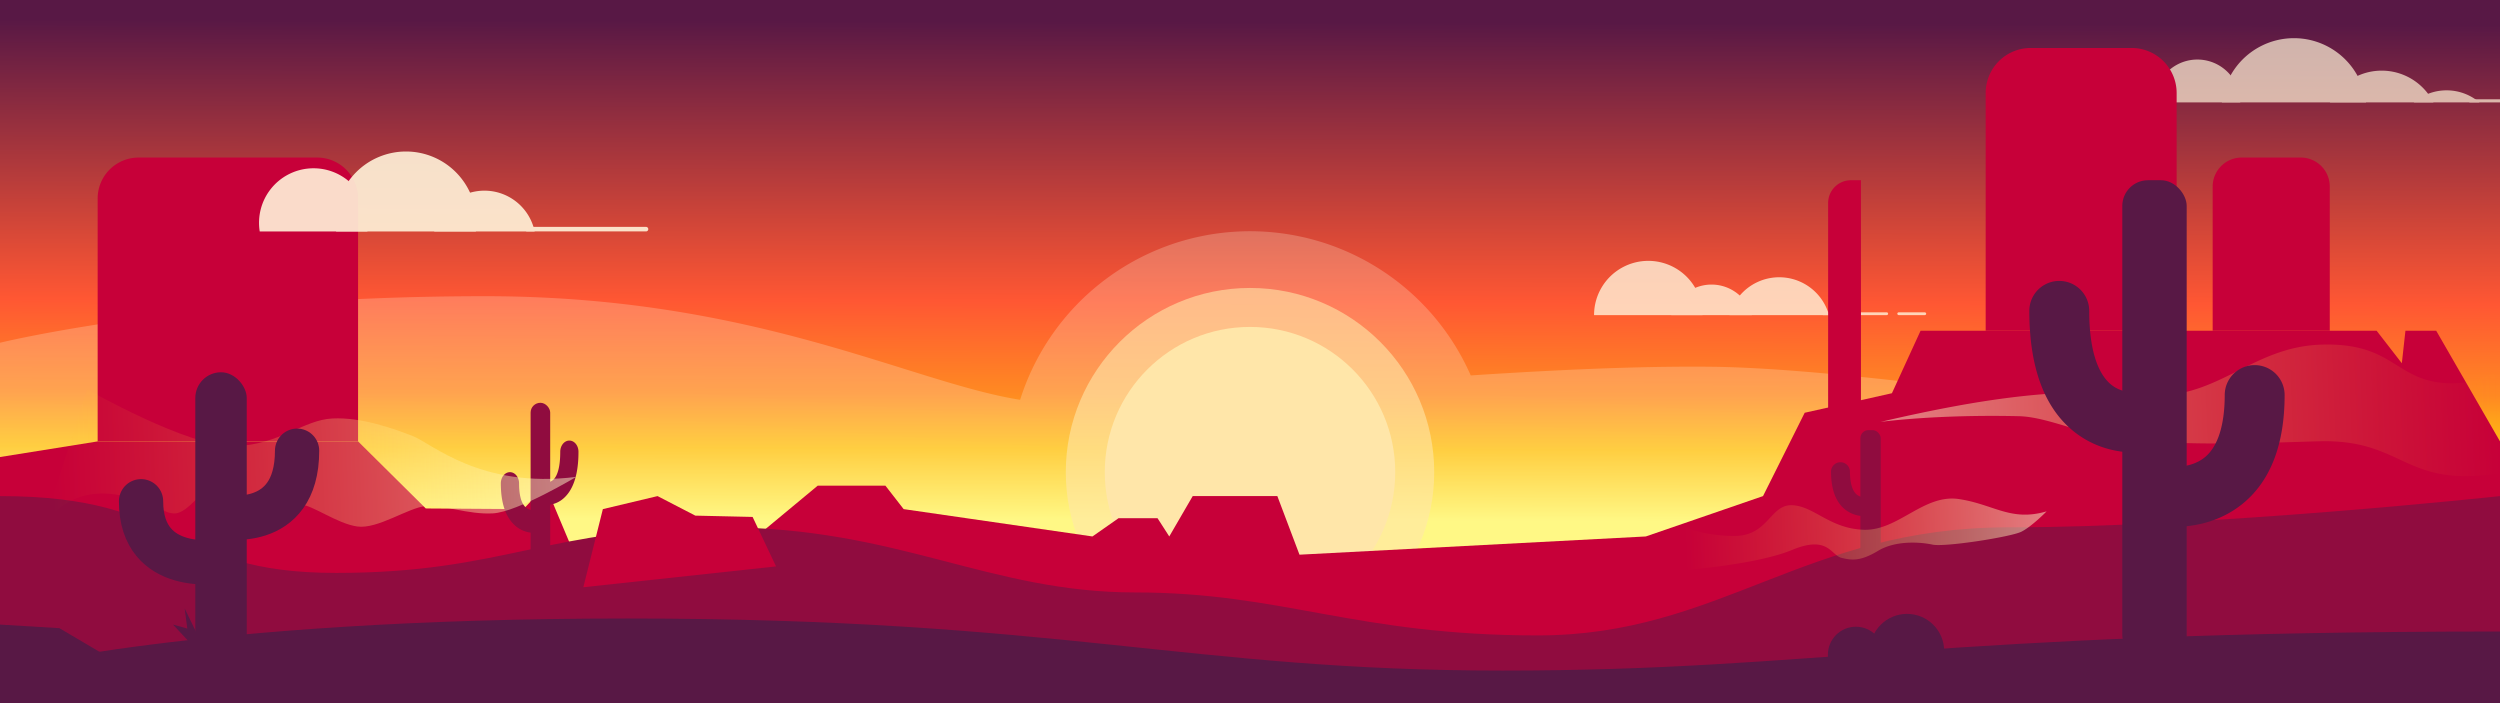 <svg xmlns="http://www.w3.org/2000/svg" xmlns:xlink="http://www.w3.org/1999/xlink" viewBox="0 0 1920 540">
  <rect x="0" y="0" width="1920" height="540" fill="#808080" stroke="none"/>
  <defs>
    <style>
      .a {
        fill: url(#a);
      }

      .b, .i {
        fill: #fff3d9;
      }

      .b {
        opacity: 0.25;
      }

      .c {
        fill: #c70039;
      }

      .d {
        opacity: 0.6;
      }

      .e {
        fill: #ffe6a9;
      }

      .f {
        fill: #900c3f;
      }

      .g {
        fill: #581845;
      }

      .h {
        opacity: 0.8;
      }

      .j {
        opacity: 0.7;
      }

      .k {
        fill: url(#b);
      }

      .l {
        fill: none;
        stroke: #581845;
        stroke-linecap: round;
        stroke-miterlimit: 10;
        stroke-width: 34px;
      }

      .m {
        fill: url(#c);
      }

      .n {
        opacity: 0.9;
      }

      .o {
        fill: url(#d);
      }
    </style>
    <linearGradient id="a" data-name="Namnlös övertoning 71" x1="959.68" y1="399.91" x2="960.65" y2="8.92" gradientUnits="userSpaceOnUse">
      <stop offset="0" stop-color="#fffb6a"/>
      <stop offset="0.14" stop-color="#ffc30f"/>
      <stop offset="0.25" stop-color="#ff8922"/>
      <stop offset="0.43" stop-color="#ff5733"/>
      <stop offset="0.98" stop-color="#581845"/>
    </linearGradient>
    <linearGradient id="b" data-name="Namnlös övertoning 85" x1="38.71" y1="357.16" x2="439.82" y2="341" gradientUnits="userSpaceOnUse">
      <stop offset="0" stop-color="#ffc30f" stop-opacity="0"/>
      <stop offset="1" stop-color="#fffccc" stop-opacity="0.5"/>
    </linearGradient>
    <linearGradient id="c" data-name="Namnlös övertoning 83" x1="1452.98" y1="330.72" x2="1919.13" y2="311.94" gradientUnits="userSpaceOnUse">
      <stop offset="0" stop-color="#fffccc" stop-opacity="0.5"/>
      <stop offset="1" stop-color="#ffc30f" stop-opacity="0"/>
    </linearGradient>
    <linearGradient id="d" data-name="Namnlös övertoning 84" x1="1293.73" y1="414.49" x2="1571.06" y2="403.32" xlink:href="#b"/>
  </defs>
  <title>header</title>
  <rect class="a" width="1920" height="540"/>
  <path class="b" d="M1920,363.09V540H0V263.24s144.44-35.66,372.05-35.76c207.58-.08,327,66.22,411.4,79.57a185.12,185.12,0,0,1,346.08-18.71c64.75-4.25,129.36-7.27,184.92-6.67C1483.46,283.5,1920,363.09,1920,363.09Z"/>
  <polygon class="c" points="0 351 75 339 275 339 379 442 0 442 0 351"/>
  <g class="d">
    <circle class="e" cx="960" cy="362.62" r="141.47"/>
  </g>
  <circle class="e" cx="960" cy="362.62" r="111.54"/>
  <polygon class="c" points="327 390.5 402 391 419 373 448 442 327 451 327 390.5"/>
  <polygon class="c" points="522 461 628 373 680 373 694 391 839 412 859 398 889 398 898 412 916 381 981 381 998 426 1264 412 1354 381 1386 317 1453 302 1475 254 1502 254 1825.24 254 1844.61 278.98 1847.38 254 1871 254 1920 339 1920 540 522 540 522 461"/>
  <path class="f" d="M0,381c143,0,128,59,258,59s162-35,297-35,204,50,317,50,169,33,309,33,205-83,361-83,378-24,378-24V540H0Z"/>
  <path class="g" d="M0,515s149-40,482-40,430,40,672,40,331-30,766-30v55H0Z"/>
  <polygon class="c" points="448 451 463 391 505 381 534 396 578 397 596 435 448 451"/>
  <g class="h">
    <path class="i" d="M1307.56,242h-83.32a41.66,41.66,0,0,1,83.32,0Z"/>
    <path class="i" d="M1345.4,242h-61.9a32.15,32.15,0,0,1,61.9,0Z"/>
    <path class="i" d="M1404.69,242h-76.48a39.69,39.69,0,0,1,76.48,0Z"/>
    <path class="i" d="M1400,239.86h49a1.07,1.07,0,0,1,1.07,1.07v0a1.07,1.07,0,0,1-1.07,1.07h-49a0,0,0,0,1,0,0v-2.14A0,0,0,0,1,1400,239.86Z"/>
    <rect class="i" x="1457.13" y="239.86" width="22.18" height="2.14" rx="1.07"/>
  </g>
  <path class="c" d="M106.42,121H243.58A31.42,31.42,0,0,1,275,152.42V339a0,0,0,0,1,0,0H75a0,0,0,0,1,0,0V152.42A31.42,31.42,0,0,1,106.42,121Z"/>
  <path class="c" d="M1421.51,138.41h7.7a0,0,0,0,1,0,0v182a0,0,0,0,1,0,0H1404a0,0,0,0,1,0,0V155.91A17.5,17.5,0,0,1,1421.51,138.41Z"/>
  <g class="j">
    <g>
      <path class="i" d="M1720.52,78.66h-65.86a32.93,32.93,0,0,1,65.86,0Z"/>
      <path class="i" d="M1817.1,78.66H1706.41a55.71,55.71,0,0,1,110.69,0Z"/>
      <path class="i" d="M1868.89,78.66h-79.51a44.58,44.58,0,0,1,79.51,0Z"/>
      <path class="i" d="M1904.25,78.66h-50.49a38.45,38.45,0,0,1,11-6.6,39,39,0,0,1,39.47,6.6Z"/>
    </g>
    <rect class="i" x="1896.46" y="76.25" width="23.54" height="2.4"/>
  </g>
  <path class="c" d="M1559.59,36.85h77.48a34.59,34.59,0,0,1,34.59,34.59V254a0,0,0,0,1,0,0H1525a0,0,0,0,1,0,0V71.44a34.59,34.59,0,0,1,34.59-34.59Z"/>
  <path class="c" d="M1721.6,121H1767a22.26,22.26,0,0,1,22.26,22.26V254a0,0,0,0,1,0,0h-89.93a0,0,0,0,1,0,0V143.26A22.26,22.26,0,0,1,1721.6,121Z"/>
  <g>
    <rect class="f" x="407.51" y="309.34" width="15.04" height="138.49" rx="7.52"/>
    <path class="f" d="M419.33,387.83a20.19,20.19,0,0,0,14.1-5.66c7.19-6.74,10.84-18.58,10.84-35.18,0-4.77-3.13-8.63-7-8.63s-7,3.86-7,8.63c0,10.67-1.81,18.06-5.23,21.36s-8.18,1.91-8.23,1.89l.09,0-3.75,16.63A19.77,19.77,0,0,0,419.33,387.83Z"/>
    <path class="f" d="M410.58,409.24a22.29,22.29,0,0,0,6.07-.79l-3.24-16.79.07,0c-.07,0-6.12,1.59-10.15-2.41-3.88-3.86-4.69-11.91-4.69-18,0-4.77-3.13-8.63-7-8.63s-7,3.86-7,8.63c0,14.44,3.39,25.07,10.08,31.58A22.23,22.23,0,0,0,410.58,409.24Z"/>
  </g>
  <path class="k" d="M442.54,366.25c-73.5,9.33-111-25.79-125.61-31.4s-39.25-14.58-61.68-13.46-40.37,20.19-75.13,21.31S66.85,299,66.85,299L33.21,404.38s15.7-30.28,55-24.67,32.52,13.46,44.86,14.58,23.55-23.55,34.76-20.19,25.79,22.43,32.52,22.43,21.31-9,30.28-9,28,14.58,43.74,16.82,39.25-14.58,52.71-15.7,32.52,6.73,51.58,5.61S442.54,366.25,442.54,366.25Z"/>
  <g>
    <rect class="g" x="150" y="285.9" width="39.5" height="221.6" rx="19.75"/>
    <path class="l" d="M169.75,396.7s58.41,12.22,58.41-50.56"/>
    <path class="l" d="M169.75,431.06s-61.42,11-61.42-46.1"/>
  </g>
  <path class="m" d="M1920,284.57v79.06a222,222,0,0,1-22.89,2c-51.72,1.48-57.92-28.22-115.84-26.73-38.12,1-98.41,4.14-153.32-1.87-28.53-3.13-55.47-16.88-77.38-17.39-64.12-1.48-106.47,4.41-106.47,4.41,82.74-19.3,142.73-26.73,200.65-20.79s82.74-37.12,138.59-38.61,55.85,28.22,97.22,29.7C1896.07,294.89,1908.38,290.44,1920,284.57Z"/>
  <g>
    <rect class="g" x="1629.92" y="138.41" width="49.46" height="369.09" rx="19.75"/>
    <path class="g" d="M1640.54,347.59c-13,0-30.39-2.94-46.37-15.07-23.66-18-35.65-49.53-35.65-93.77a23,23,0,0,1,46,0c0,28.45,6,48.13,17.21,56.93s26.88,5.08,27,5l-.28.08,12.33,44.32A79.77,79.77,0,0,1,1640.54,347.59Z"/>
    <path class="g" d="M1669.3,404.64a90.79,90.79,0,0,1-20-2.08L1660,357.81l-.2-.05c.2.05,20.11,4.23,33.35-6.44,12.76-10.28,15.44-31.73,15.44-47.91a23,23,0,0,1,46,0c0,38.48-11.15,66.8-33.13,84.17C1703.83,401.49,1683.83,404.64,1669.3,404.64Z"/>
  </g>
  <g>
    <rect class="f" x="1428.77" y="330.33" width="15.62" height="116.56" rx="6.24"/>
    <path class="f" d="M1432.12,396.39a24,24,0,0,1-14.64-4.76C1410,386,1406.22,376,1406.22,362a7.27,7.27,0,0,1,14.53,0c0,9.06,1.91,15.3,5.52,18.05s8.32,1.56,8.37,1.55a7.27,7.27,0,0,1,3.89,14A25.72,25.72,0,0,1,1432.12,396.39Z"/>
  </g>
  <polygon class="g" points="85.66 506.07 45.62 482.43 0 479.68 0 540 85.66 506.07"/>
  <polygon class="g" points="156.83 498.12 141.82 467.29 143.84 482.71 132.89 479.68 150 498.12 156.83 498.12"/>
  <path class="g" d="M1425.31,502.82"/>
  <circle class="g" cx="1425.31" cy="502.82" r="21.5"/>
  <circle class="g" cx="1464.59" cy="500" r="28.54"/>
  <g class="n">
    <path class="i" d="M282.66,171.16a41.94,41.94,0,0,1-.51,6.58H199.47a41.86,41.86,0,1,1,83.19-6.58Z"/>
    <path class="i" d="M365.88,171.16a53,53,0,0,1-.41,6.58H258.15a53,53,0,0,1-.4-6.58,54.07,54.07,0,1,1,108.13,0Z"/>
    <path class="i" d="M410.61,177.74H333.49a39.4,39.4,0,0,1,77.12,0Z"/>
    <path class="i" d="M404.14,174.25h92a1.74,1.74,0,0,1,1.74,1.74v0a1.74,1.74,0,0,1-1.74,1.74h-92a0,0,0,0,1,0,0v-3.49a0,0,0,0,1,0,0Z"/>
  </g>
  <path class="o" d="M1571.81,392.71c-27.63,8.09-40.43-5.39-67.38-9.43s-46.5,24.26-72.77,23.58-38.41-18.19-55.25-18.86-18.2,22.91-43.13,23.58a111.18,111.18,0,0,1-45.14-8.76l5.39,35s55.25-4.05,82.88-15.5,29.64,4,37.73,6.06,14.82,2.7,28.3-5.39,32.34-6.73,41.77-4.71,60.12-5.88,68.21-9.92S1571.81,392.71,1571.81,392.71Z"/>
</svg>
